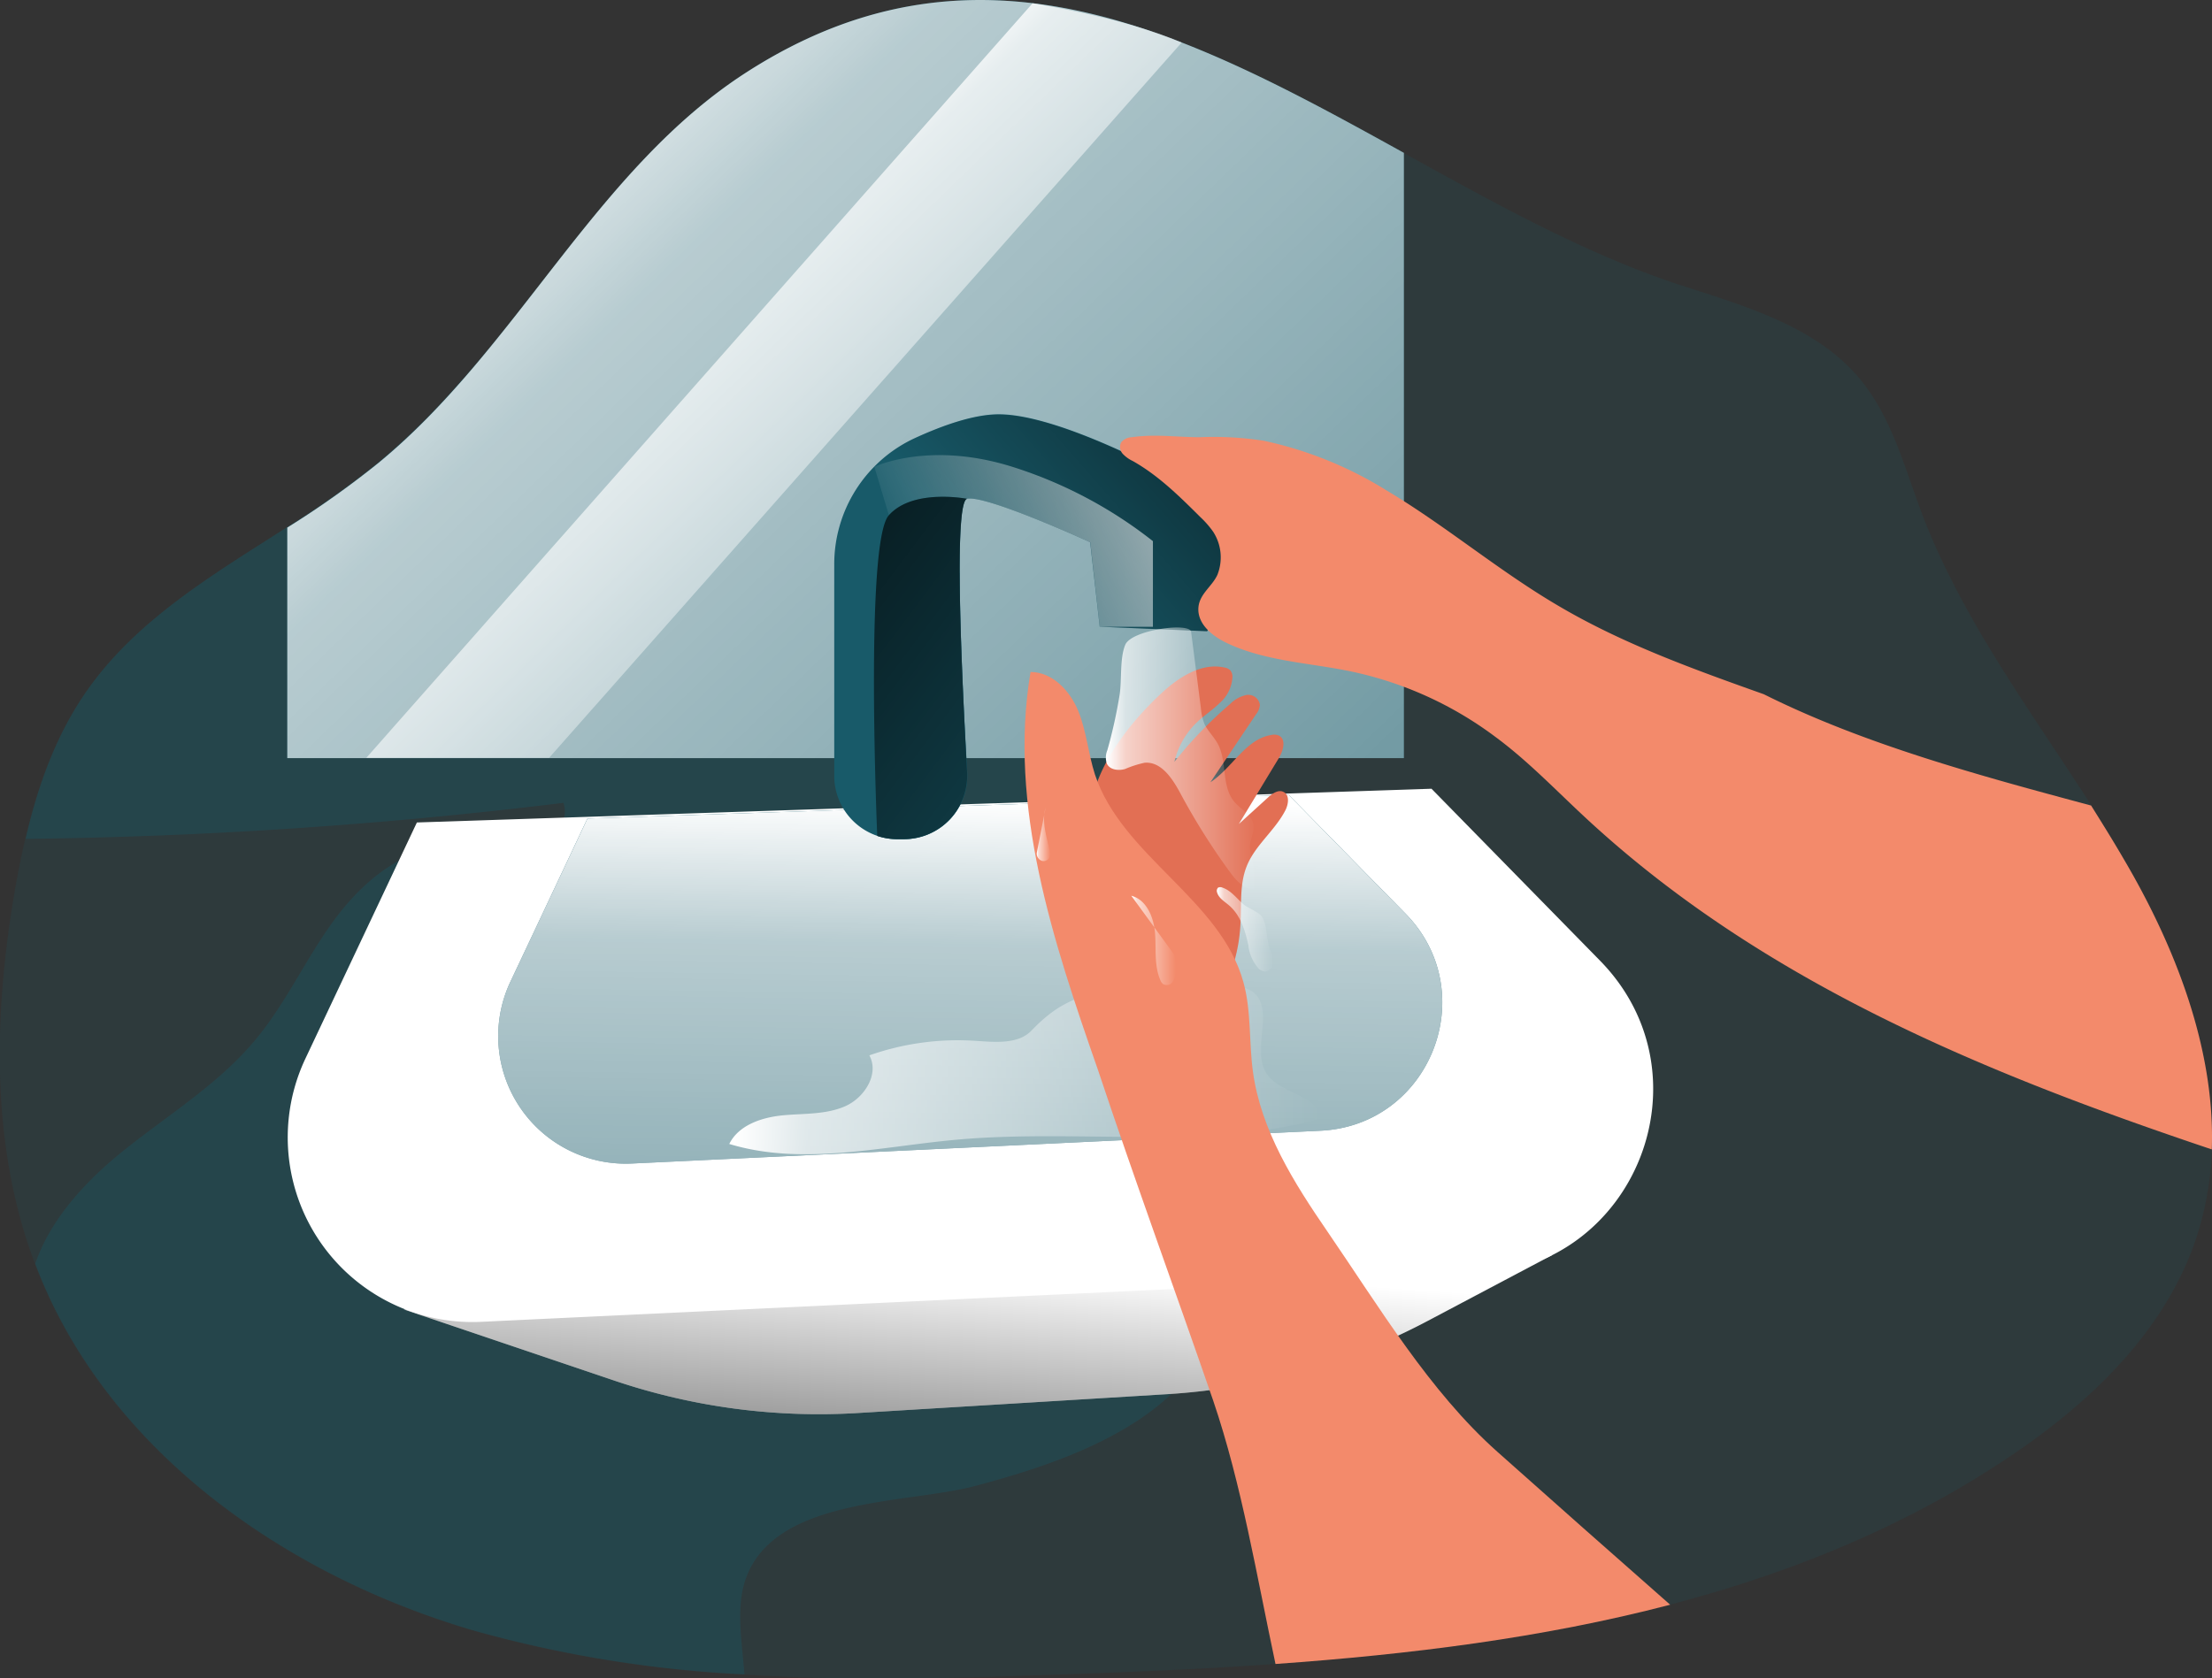 <svg id="Layer_1" data-name="Layer 1" xmlns="http://www.w3.org/2000/svg" xmlns:xlink="http://www.w3.org/1999/xlink" viewBox="0 0 327.7 248.72"><rect x="0" y="0" width="327.7" height="248.72" fill="#333333" stroke="none"/><defs><linearGradient id="linear-gradient" x1="126.09" y1="53.57" x2="359.69" y2="295.3" gradientUnits="userSpaceOnUse"><stop offset="0.01" stop-color="#fff"/><stop offset="0.13" stop-color="#fff" stop-opacity="0.69"/><stop offset="1" stop-color="#fff" stop-opacity="0"/></linearGradient><linearGradient id="linear-gradient-2" x1="199.16" y1="284.27" x2="202.89" y2="231.46" gradientUnits="userSpaceOnUse"><stop offset="0.01"/><stop offset="0.13" stop-opacity="0.69"/><stop offset="1" stop-opacity="0"/></linearGradient><linearGradient id="linear-gradient-3" x1="201.98" y1="161.91" x2="199.27" y2="339.31" xlink:href="#linear-gradient"/><linearGradient id="linear-gradient-4" x1="165.77" y1="203.26" x2="253.36" y2="203.26" xlink:href="#linear-gradient"/><linearGradient id="linear-gradient-5" x1="253.14" y1="90.23" x2="204.9" y2="132.38" xlink:href="#linear-gradient-2"/><linearGradient id="linear-gradient-6" x1="242.93" y1="111.17" x2="189.36" y2="133.77" xlink:href="#linear-gradient"/><linearGradient id="linear-gradient-7" x1="165.36" y1="122.07" x2="248.14" y2="184.28" xlink:href="#linear-gradient-2"/><linearGradient id="linear-gradient-8" x1="221.55" y1="157.32" x2="244.03" y2="157.32" xlink:href="#linear-gradient"/><linearGradient id="linear-gradient-9" x1="157.08" y1="88.44" x2="207.46" y2="140.57" xlink:href="#linear-gradient"/><linearGradient id="linear-gradient-10" x1="238" y1="182.69" x2="246.38" y2="182.69" xlink:href="#linear-gradient"/><linearGradient id="linear-gradient-11" x1="211.35" y1="168.61" x2="213.34" y2="168.61" xlink:href="#linear-gradient"/><linearGradient id="linear-gradient-12" x1="225.33" y1="184.32" x2="231.95" y2="184.32" xlink:href="#linear-gradient"/></defs><title>2</title><path d="M385.4,215.29a46.4,46.4,0,0,1-2.3,13.13c-4.61,13.87-15.82,24.53-28,32.63-15.33,10.25-32.27,17.07-50,21.71-18.86,4.93-38.62,7.37-58.47,8.78-10.7.76-21.42,1.21-32,1.57-15.5.54-31.19,1-46.66,0a181.35,181.35,0,0,1-40.09-6.5c-28-8.2-54.4-26.74-64.84-54a2.14,2.14,0,0,1-.13-.38c-6.53-17.26-6.15-36.41-3.1-54.63.48-2.79,1-5.54,1.66-8.3,1.79-7.78,4.48-15.33,9-21.83,7.4-10.64,18.73-17.3,29.75-24.37a136,136,0,0,0,13.54-9.61,106.36,106.36,0,0,0,12.4-12.26C140,85.58,150.85,66.88,168.37,55.64c34.71-22.32,66-5.38,97.34,12,13.58,7.5,27.19,15.09,41.08,19.6,9.64,3.14,20.08,6.12,26.52,13.93,4.7,5.67,6.56,13.06,9.19,20,5.95,15.62,16.1,29.14,25.13,43.26,1.6,2.56,3.2,5.12,4.71,7.72C380,185.19,385.92,200.44,385.4,215.29Z" transform="translate(-57.73 -44.96)" fill="#185a69" opacity="0.18" style="isolation:isolate"/><path d="M232.31,250.49c-7.52,7.9-20,12-30.19,14.69s-29.88,1.6-34,14c-1.38,4.22-.45,9.28-.1,13.9a181.35,181.35,0,0,1-40.09-6.5c-28-8.2-54.4-26.74-64.84-54a2.14,2.14,0,0,1-.13-.38c2.15-6.28,7-11.72,12.27-16.08,6.85-5.63,14.66-10.25,20.33-17.07,4.55-5.44,7.49-12.07,11.69-17.77s10.28-10.82,17.35-10.92c3.56-.06,7.08,1.12,10.6.68s7.14-3.75,6-7.11a721.44,721.44,0,0,1-79.67,5.34c1.79-7.78,4.48-15.33,9-21.83,7.4-10.64,18.73-17.3,29.75-24.37a136,136,0,0,0,13.54-9.61,106.36,106.36,0,0,0,12.4-12.26,347.7,347.7,0,0,0,67.82-23.15c4.51,11.84,3.1,25,3.58,37.65s3.81,26.64,14.38,33.62c9,6,21.58,5.67,29.17,13.33,3.78,3.84,5.7,9.12,7,14.37C253.54,199.19,248.87,233.16,232.31,250.49Z" transform="translate(-57.73 -44.96)" fill="#185a69" opacity="0.36" style="isolation:isolate"/><path d="M265.71,67.61V157.3H100.29V123.14a136,136,0,0,0,13.54-9.61C134.39,96.62,146,70,168.37,55.64,203.08,33.32,234.36,50.26,265.71,67.61Z" transform="translate(-57.73 -44.96)" fill="#185a69"/><path d="M265.71,67.61V157.3H100.29V123.14a136,136,0,0,0,13.54-9.61C134.39,96.62,146,70,168.37,55.64,203.08,33.32,234.36,50.26,265.71,67.61Z" transform="translate(-57.73 -44.96)" fill="url(#linear-gradient)"/><path d="M148.81,249.57,117.55,239l170.18-8.08-18.56,9.82a94.66,94.66,0,0,1-38.52,10.82l-45.83,2.79A94.66,94.66,0,0,1,148.81,249.57Z" transform="translate(-57.73 -44.96)" fill="#fff"/><path d="M148.81,249.57,117.55,239l170.18-8.08-18.56,9.82a94.66,94.66,0,0,1-38.52,10.82l-45.83,2.79A94.66,94.66,0,0,1,148.81,249.57Z" transform="translate(-57.73 -44.96)" fill="url(#linear-gradient-2)"/><path d="M276.54,233.84l-147.57,7a27.36,27.36,0,0,1-26-39l16.52-35,150.31-5,25,25.51C311.3,204.24,300.13,232.72,276.54,233.84Z" transform="translate(-57.73 -44.96)" fill="#fff"/><path d="M253.35,212.52l-102,4.86a18.9,18.9,0,0,1-18-26.95l11.41-24.18,103.9-3.48L266,180.4C277.37,192.06,269.65,211.74,253.35,212.52Z" transform="translate(-57.73 -44.96)" fill="#185a69"/><path d="M253.35,212.52l-102,4.86a18.9,18.9,0,0,1-18-26.95l11.41-24.18,103.9-3.48L266,180.4C277.37,192.06,269.65,211.74,253.35,212.52Z" transform="translate(-57.73 -44.96)" fill="url(#linear-gradient-3)"/><path d="M210.57,197.65c-2,2.1-5.4,1.74-8.32,1.55a39.51,39.51,0,0,0-15.73,2.15c1.51,2.75-.71,6.28-3.58,7.54s-6.13,1.05-9.24,1.35-6.54,1.43-7.93,4.24c10.82,3.29,22.4.39,33.66-.63,18-1.63,36.48,1.56,53.93-3.09-.28-3.58-5.92-3.67-7.94-6.64-2.44-3.57,1.35-9.77-2.19-12.25a6.18,6.18,0,0,0-2.8-.87,55.41,55.41,0,0,0-16.81.34C217.67,192.38,214.55,193.5,210.57,197.65Z" transform="translate(-57.73 -44.96)" fill="url(#linear-gradient-4)"/><path d="M230,147.5c2.52-2.29,5.81-4.36,9.13-3.62a1.53,1.53,0,0,1,.88.43,1.49,1.49,0,0,1,.3,1,5.46,5.46,0,0,1-1.87,3.81c-1,1-2.27,1.82-3.33,2.82a11.85,11.85,0,0,0-3.4,5.92,61.34,61.34,0,0,1,8.25-8.57,4.79,4.79,0,0,1,2.42-1.34,1.74,1.74,0,0,1,2,1.44,2.56,2.56,0,0,1-.58,1.43l-6.75,10.06c3.24-2.12,5.21-6.39,9-7a1.82,1.82,0,0,1,1.11.07c1.17.54.68,2.29,0,3.39l-5.9,9.73,4.32-3.93c.64-.59,1.53-1.22,2.31-.82.94.47.72,1.88.22,2.8-1.58,3-4.47,5.12-5.7,8.24-1.06,2.68-.74,5.68-.91,8.57a25,25,0,0,1-1,5.81,3.94,3.94,0,0,1-.72,1.5,3.84,3.84,0,0,1-3.2.91c-6.35-.43-11.85-5.2-14.5-11-2.25-4.91-3.76-12.6-1.95-17.88C221.92,156.11,226.1,151.07,230,147.5Z" transform="translate(-57.73 -44.96)" fill="#e26f54"/><path d="M305.16,282.76c-18.86,4.93-38.62,7.37-58.47,8.78-2.79-13.07-5-26.58-9.22-39-5.64-16.33-11.59-32.56-17.07-49-6.63-19-13.35-39.09-10-59,3.24,0,5.86,2.79,7.08,5.8s1.47,6.31,2.46,9.38c4,12.1,18.64,18.51,22,30.8,1.19,4.29.8,8.84,1.41,13.26,1.19,8.71,6.08,16.46,11.05,23.7,7.62,11.11,15.11,23.66,25.13,32.59Q292.31,271.46,305.16,282.76Z" transform="translate(-57.73 -44.96)" fill="#f38a6b"/><path d="M181.32,159.93V128.64a20.59,20.59,0,0,1,11.9-18.74c4.23-1.94,8.83-3.55,12.47-3.55,9.14,0,25.83,9.3,25.83,9.3a115.15,115.15,0,0,1,7.95,10.18c2.45,3.88-2.91,12.67-2.91,12.67l-15.91-.67-1.42-12.52s-15.57-7.11-18.28-6.43c-1.93.48-.76,26,.07,40.52a9.39,9.39,0,0,1-9.38,9.92h-.93A9.39,9.39,0,0,1,181.32,159.93Z" transform="translate(-57.73 -44.96)" fill="#185a69"/><path d="M236.57,138.51l-15.91-.67-1.41-12.52s-15.6-7.11-18.29-6.44c-.8.19-1.09,4.71-1.05,11,0,8.81.6,21.07,1.12,29.56a9.41,9.41,0,0,1-9.39,9.92h-.92a9.08,9.08,0,0,1-3-.48,9.4,9.4,0,0,1-6.44-8.9V128.65a20.66,20.66,0,0,1,6-14.57l0,0a20.18,20.18,0,0,1,5.92-4.13c4.23-2,8.84-3.55,12.49-3.55,9.13,0,25.81,9.28,25.81,9.28a110.66,110.66,0,0,1,7.94,10.19C241.92,129.7,236.57,138.51,236.57,138.51Z" transform="translate(-57.73 -44.96)" fill="url(#linear-gradient-5)"/><path d="M228.53,125.15v12.69h-7.87l-1.41-12.52s-15.6-7.11-18.29-6.44c-.8.19-1.09,4.71-1.05,11l-10.47-8.49-2.18-7.26,0,0c.64-.28,8.52-3.74,20.43,0A65.38,65.38,0,0,1,228.53,125.15Z" transform="translate(-57.73 -44.96)" fill="url(#linear-gradient-6)"/><path d="M201,159.39a9.41,9.41,0,0,1-9.39,9.92h-.92a9.08,9.08,0,0,1-3-.48s-1.86-43.45,1.7-47.49S201,118.88,201,118.88C199,119.36,200.19,144.85,201,159.39Z" transform="translate(-57.73 -44.96)" fill="#185a69"/><path d="M201,159.39a9.41,9.41,0,0,1-9.39,9.92h-.92a9.08,9.08,0,0,1-3-.48s-1.86-43.45,1.7-47.49S201,118.88,201,118.88C199,119.36,200.19,144.85,201,159.39Z" transform="translate(-57.73 -44.96)" fill="url(#linear-gradient-7)"/><path d="M385.4,215.29c-33.94-11.4-67.11-25-93.53-49.85-4.13-3.88-8.13-8-12.68-11.34a54.26,54.26,0,0,0-21.45-9.67c-6.22-1.28-12.78-1.5-18.48-4.29-2-1-4-2.66-4-4.87s2-3.32,2.82-5.12a7,7,0,0,0-.61-6.37,13.83,13.83,0,0,0-1.92-2.2c-3.07-3.06-6.19-6.15-10-8.3a4.94,4.94,0,0,1-1.48-1.06,1.52,1.52,0,0,1-.25-1.7,2.13,2.13,0,0,1,1.61-.77c3.42-.5,6.67,0,10,0a48.47,48.47,0,0,1,9.55.53,56.94,56.94,0,0,1,18.22,7.39c8.8,5.26,16.71,12,25.58,17.17,9.48,5.57,19.92,9.32,30.26,13,14.86,7.43,32,12.07,48.48,16.49,1.6,2.56,3.2,5.12,4.71,7.72C380,185.19,385.92,200.44,385.4,215.29Z" transform="translate(-57.73 -44.96)" fill="#f38a6b"/><path d="M221.78,156.13a2.83,2.83,0,0,0-.07,2c.44.92,1.71,1.07,2.69.79a15.52,15.52,0,0,1,2.9-.93c2.48-.21,4.15,2.38,5.32,4.57A99.57,99.57,0,0,0,240,174.27c.94,1.28,2.24,2.68,3.8,2.42,1-2-1.11-4.34-.87-6.59.1-1,.66-1.93.51-2.91-.22-1.48-1.84-2.24-2.81-3.37-2-2.31-1.05-5.95-2.48-8.62-.57-1.06-1.5-1.92-2-3a8.61,8.61,0,0,1-.51-2.3l-1.45-11.31c-.18-1.44-8.85-.3-9.76,1.93-.83,2-.49,5.2-.83,7.38A72.32,72.32,0,0,1,221.78,156.13Z" transform="translate(-57.73 -44.96)" fill="url(#linear-gradient-8)"/><path d="M232.79,51.26l-93.71,106H112L210.7,45.45S224,47.48,232.79,51.26Z" transform="translate(-57.73 -44.96)" fill="url(#linear-gradient-9)"/><path d="M241.9,178.92c-1-.87-1.81-2-3.05-2.42a.75.75,0,0,0-.67,0,.67.67,0,0,0-.14.71c.24.85,1.09,1.33,1.75,1.9,1.71,1.45,2.41,3.73,2.88,5.92a6.07,6.07,0,0,0,1.56,3.49,1.47,1.47,0,0,0,1,.41,1.4,1.4,0,0,0,1.15-1.41,5,5,0,0,0-.5-1.91c-.54-1.38-.42-3.35-1.06-4.59C244.31,180.06,242.74,179.66,241.9,178.92Z" transform="translate(-57.73 -44.96)" fill="url(#linear-gradient-10)"/><path d="M212.64,164.64c-.64,2.14.19,4.4.64,6.58a1.39,1.39,0,0,1,0,.64,1,1,0,0,1-1.17.68,1.16,1.16,0,0,1-.79-1.17" transform="translate(-57.73 -44.96)" fill="url(#linear-gradient-11)"/><path d="M225.33,177.7c2.28.58,3.34,3.23,3.52,5.57s-.15,4.8.79,6.95a1.4,1.4,0,0,0,.35.53,1.07,1.07,0,0,0,1.39-.18,2.48,2.48,0,0,0,.53-1.43,7.3,7.3,0,0,0-.22-2.71" transform="translate(-57.73 -44.96)" fill="url(#linear-gradient-12)"/></svg>
